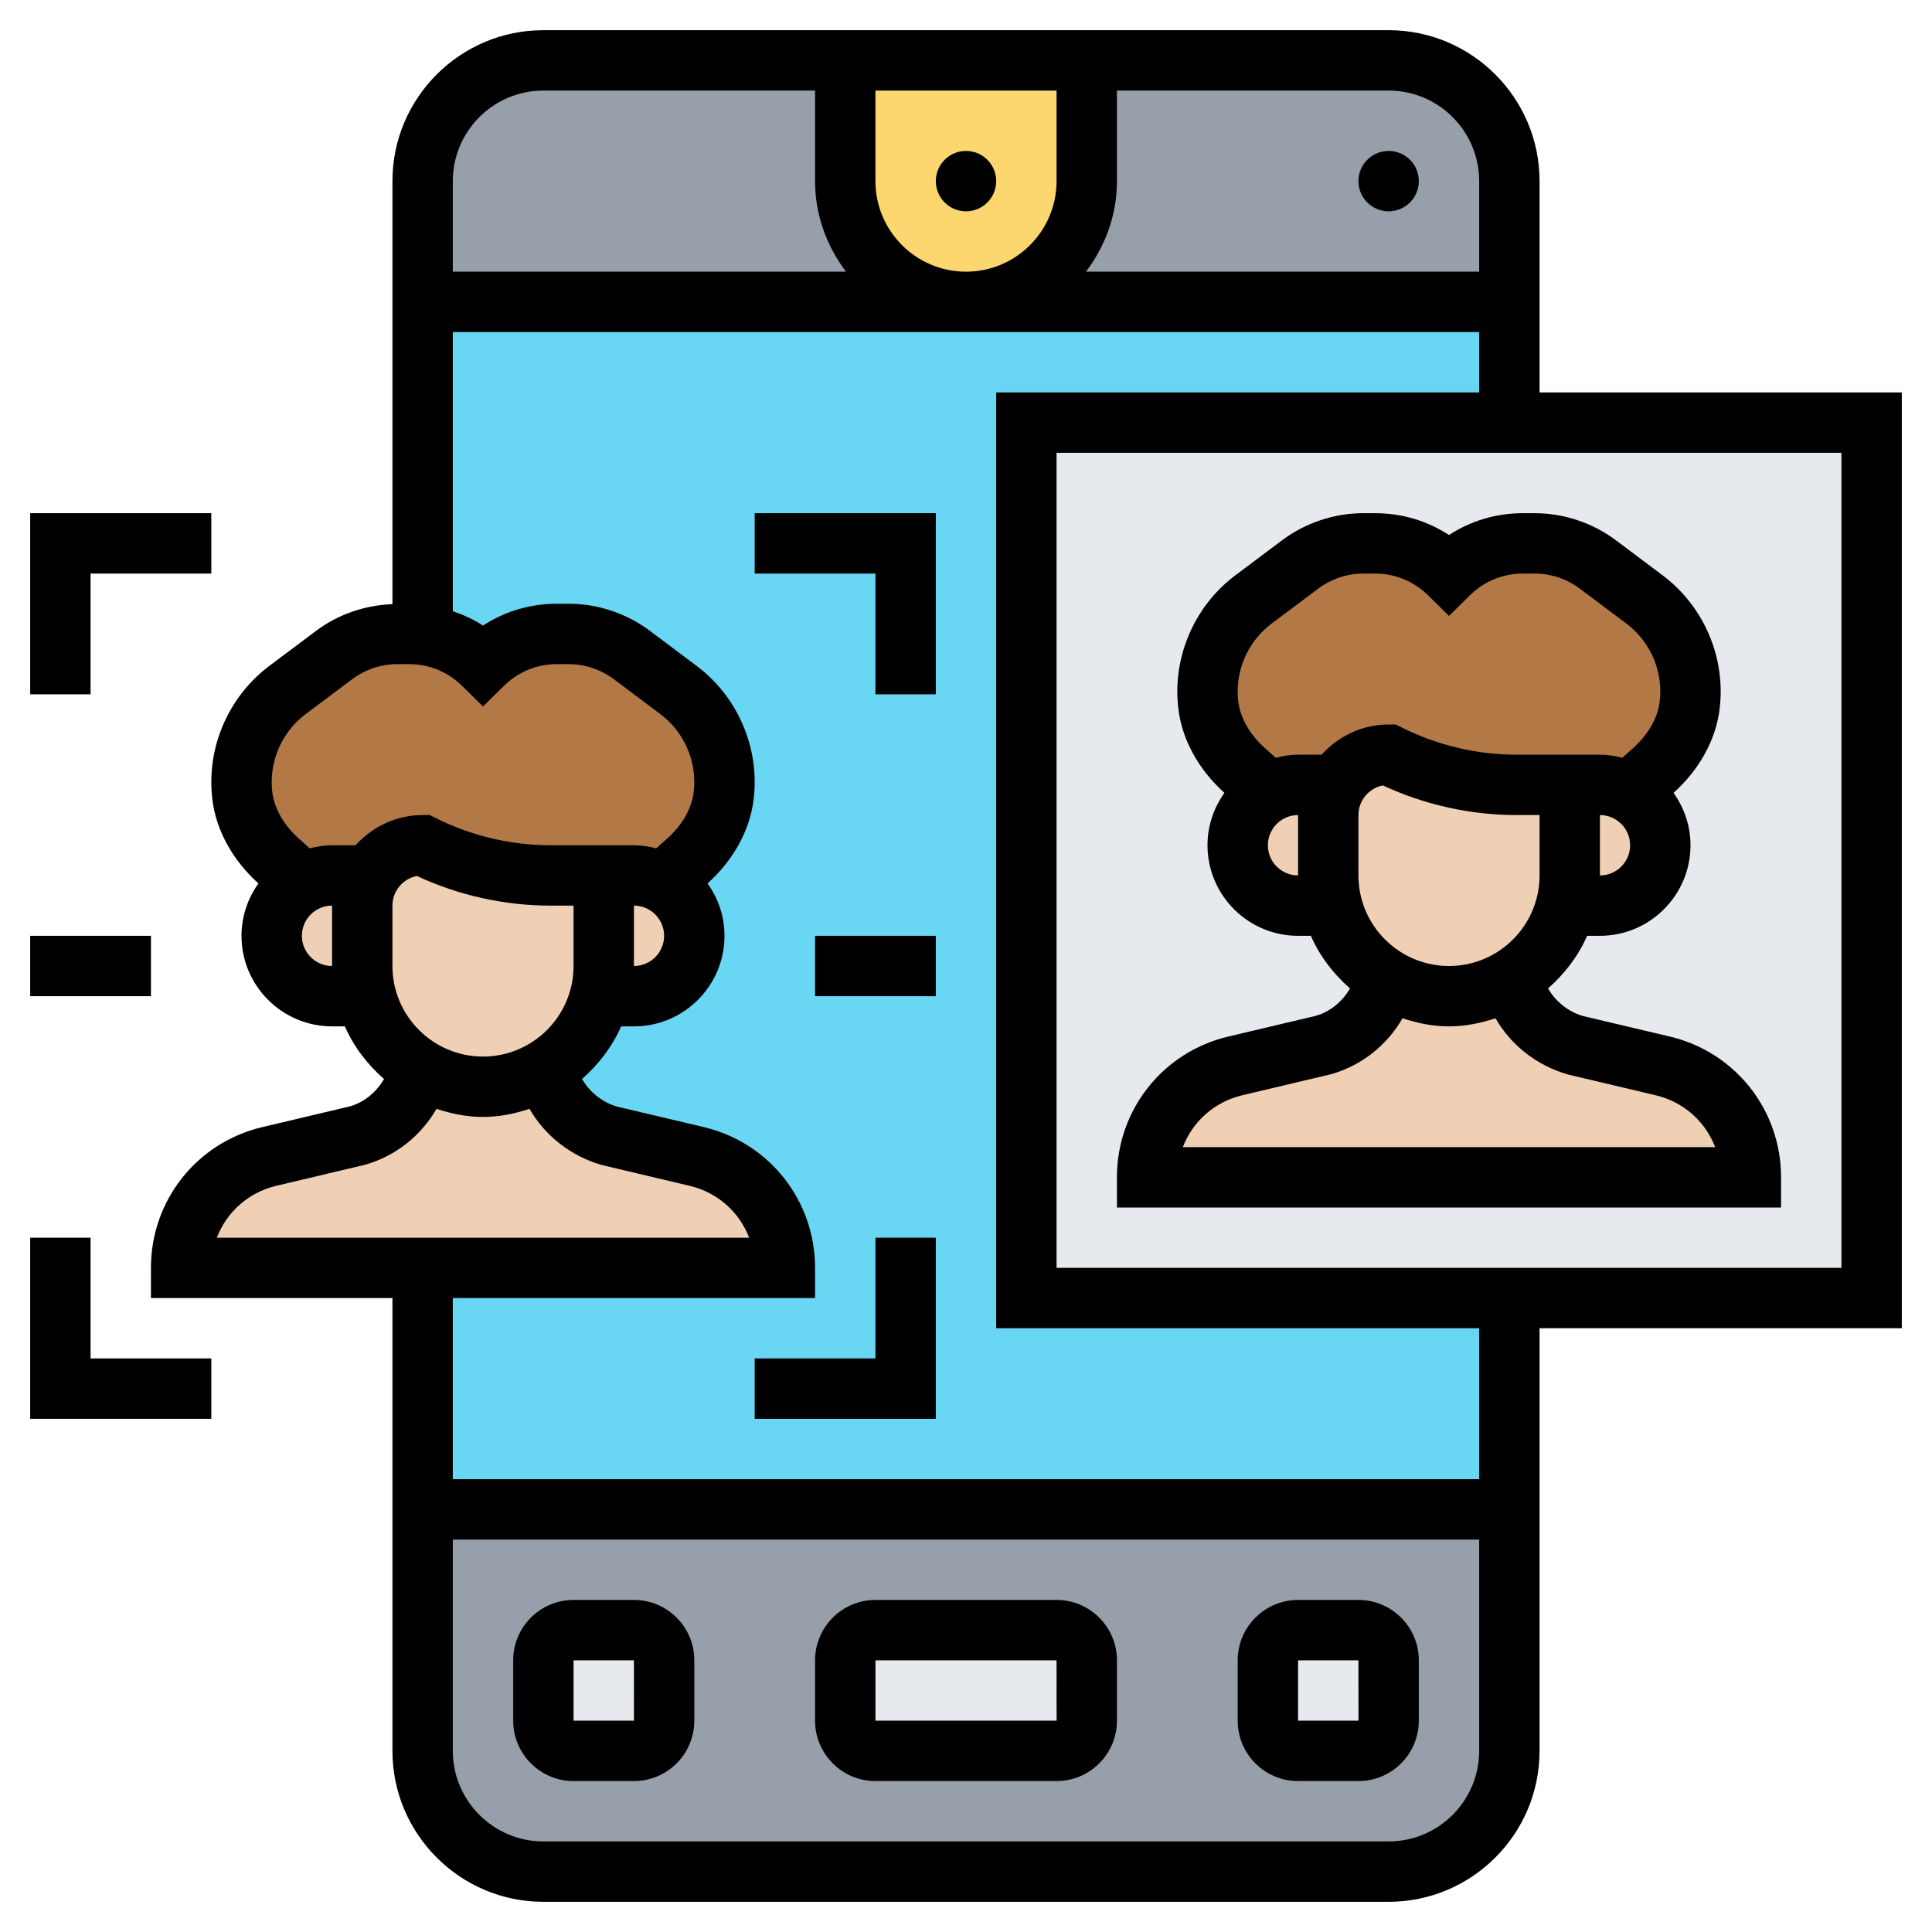 <svg id="Layer_5" enable-background="new 0 0 64 64" height="512" viewBox="0 0 64 64" width="512" xmlns="http://www.w3.org/2000/svg"><g><g><g><path d="m32 10h-18v-4c0-2.21 1.79-4 4-4h10v4c0 2.21 1.79 4 4 4z" fill="#969faa"/></g><g><path d="m46 2c2.21 0 4 1.79 4 4v4h-18c1.1 0 2.1-.45 2.83-1.17.72-.73 1.17-1.73 1.17-2.83v-4z" fill="#969faa"/></g><g><path d="m50 50v8c0 2.21-1.79 4-4 4h-28c-2.21 0-4-1.79-4-4v-8z" fill="#969faa"/></g><g><path d="m28 2h8v4c0 1.1-.45 2.1-1.17 2.83-.73.72-1.73 1.17-2.83 1.17-2.21 0-4-1.79-4-4z" fill="#fcd770"/></g><g><path d="m22 55v2c0 .55-.45 1-1 1h-2c-.55 0-1-.45-1-1v-2c0-.55.45-1 1-1h2c.55 0 1 .45 1 1z" fill="#e6e9ed"/></g><g><path d="m36 55v2c0 .55-.45 1-1 1h-6c-.55 0-1-.45-1-1v-2c0-.55.45-1 1-1h6c.55 0 1 .45 1 1z" fill="#e6e9ed"/></g><g><path d="m46 55v2c0 .55-.45 1-1 1h-2c-.55 0-1-.45-1-1v-2c0-.55.45-1 1-1h2c.55 0 1 .45 1 1z" fill="#e6e9ed"/></g><g><path d="m14 10h36v40h-36z" fill="#69d6f4"/></g><g><path d="m62 14v29h-12-16v-29h16z" fill="#e6e9ed"/></g><g><path d="m12.13 33c-.09-.32-.13-.65-.13-1v-2c0-.36.1-.71.27-1 .35-.6.99-1 1.73-1 1.32.66 2.77 1 4.24 1h1.76v3c0 .35-.04.68-.13 1-.26 1.02-.91 1.88-1.79 2.41-.61.38-1.32.59-2.08.59s-1.47-.21-2.08-.59c-.27-.16-.52-.36-.75-.58-.49-.5-.86-1.13-1.04-1.83z" fill="#f0d0b4"/></g><g><path d="m56 22.9c0 .16-.01.31-.03.46-.1.84-.57 1.6-1.21 2.17l-.8.72c-.28-.16-.61-.25-.96-.25h-1-1.76c-1.47 0-2.92-.34-4.24-1-.74 0-1.38.4-1.73 1h-1.27c-.35 0-.68.09-.96.25l-.8-.72c-.64-.57-1.11-1.33-1.21-2.17-.02-.15-.03-.3-.03-.46 0-1.19.56-2.32 1.52-3.04l1.55-1.16c.6-.46 1.34-.7 2.09-.7h.4c.91 0 1.79.36 2.44 1 .65-.64 1.53-1 2.44-1h.4c.75 0 1.49.24 2.09.7l1.55 1.16c.96.72 1.52 1.85 1.52 3.04z" fill="#b27946"/></g><g><path d="m14 21.03c1.28.39 1.67.64 2 .97.65-.64 1.53-1 2.44-1h.4c.75 0 1.49.24 2.09.7l1.55 1.16c.96.72 1.52 1.85 1.52 3.04 0 .16-.01.31-.03.46-.1.84-.57 1.6-1.21 2.17l-.8.72c-.28-.16-.61-.25-.96-.25h-1-1.76c-1.47 0-2.92-.34-4.24-1-.74 0-1.38.4-1.73 1h-1.27c-.35 0-.68.09-.96.25l-.8-.72c-.64-.57-1.11-1.33-1.21-2.17-.02-.15-.03-.3-.03-.46 0-1.19.56-2.32 1.52-3.04l1.55-1.16c.6-.46 1.34-.7 2.09-.7h.4c.15 0 .3.01.44.03z" fill="#b27946"/></g><g><path d="m18.08 35.42c.24 1.04 1.03 1.9 2.1 2.2l2.9.69c1.71.4 2.92 1.93 2.92 3.69h-12-8c0-.88.3-1.7.82-2.36.52-.65 1.24-1.13 2.1-1.33l2.9-.69c1.07-.3 1.86-1.16 2.1-2.2v-.01c.61.38 1.32.59 2.08.59s1.47-.21 2.08-.59z" fill="#f0d0b4"/></g><g><path d="m23 31c0 1.1-.9 2-2 2h-1.13c.09-.32.13-.65.13-1v-3h1c.35 0 .68.09.96.25.17.09.32.2.45.34.37.36.59.86.59 1.41z" fill="#f0d0b4"/></g><g><path d="m12 32c0 .35.04.68.13 1h-1.13c-.55 0-1.05-.22-1.41-.59-.37-.36-.59-.86-.59-1.41 0-.75.42-1.41 1.04-1.75.28-.16.61-.25.96-.25h1.27c-.17.29-.27.64-.27 1z" fill="#f0d0b4"/></g><g><path d="m50.08 32.42c.24 1.04 1.03 1.9 2.1 2.2l2.9.69c1.71.4 2.92 1.93 2.92 3.69h-20c0-.88.3-1.7.82-2.36.52-.65 1.24-1.13 2.1-1.33l2.9-.69c1.07-.3 1.86-1.16 2.1-2.2v-.01c.61.38 1.32.59 2.08.59s1.47-.21 2.08-.59z" fill="#f0d0b4"/></g><g><path d="m51.87 30c.09-.32.13-.65.13-1v-3h1c.35 0 .68.09.96.25.17.09.32.2.45.34.37.36.59.86.59 1.41 0 1.1-.9 2-2 2z" fill="#f0d0b4"/></g><g><path d="m52 29c0 .35-.04.68-.13 1-.26 1.02-.91 1.88-1.79 2.41-.61.38-1.32.59-2.08.59s-1.47-.21-2.08-.59c-.27-.16-.52-.36-.75-.58-.49-.5-.86-1.13-1.04-1.83-.09-.32-.13-.65-.13-1v-2c0-.36.1-.71.27-1 .35-.6.99-1 1.73-1 1.32.66 2.77 1 4.24 1h1.76z" fill="#f0d0b4"/></g><g><path d="m44 29c0 .35.04.68.13 1h-1.13c-.55 0-1.05-.22-1.41-.59-.37-.36-.59-.86-.59-1.41 0-.75.42-1.41 1.04-1.75.28-.16.61-.25.96-.25h1.27c-.17.29-.27.64-.27 1z" fill="#f0d0b4"/></g></g><g><path d="m35 53h-6c-1.103 0-2 .897-2 2v2c0 1.103.897 2 2 2h6c1.103 0 2-.897 2-2v-2c0-1.103-.897-2-2-2zm-6 4v-2h6l.001 2z"/><path d="m21 53h-2c-1.103 0-2 .897-2 2v2c0 1.103.897 2 2 2h2c1.103 0 2-.897 2-2v-2c0-1.103-.897-2-2-2zm-2 4v-2h2l.001 2z"/><path d="m45 53h-2c-1.103 0-2 .897-2 2v2c0 1.103.897 2 2 2h2c1.103 0 2-.897 2-2v-2c0-1.103-.897-2-2-2zm-2 4v-2h2l.001 2z"/><circle cx="32" cy="6" r="1"/><circle cx="46" cy="6" r="1"/><path d="m59 39c0-2.232-1.517-4.15-3.688-4.664l-2.862-.676c-.501-.143-.914-.479-1.17-.917.548-.481.999-1.067 1.296-1.743h.424c1.654 0 3-1.346 3-3 0-.648-.211-1.244-.562-1.735.861-.775 1.404-1.764 1.527-2.785.023-.19.035-.382.035-.575 0-1.506-.719-2.944-1.924-3.847l-1.547-1.16c-.771-.579-1.727-.898-2.691-.898h-.395c-.879 0-1.722.252-2.443.723-.722-.471-1.564-.723-2.443-.723h-.395c-.964 0-1.92.319-2.691.897l-1.547 1.16c-1.205.904-1.924 2.342-1.924 3.848 0 .193.012.385.034.571.123 1.025.667 2.015 1.527 2.789-.35.491-.561 1.087-.561 1.735 0 1.654 1.346 3 3 3h.424c.297.677.748 1.263 1.297 1.744-.254.437-.657.77-1.127.905l-2.905.688c-2.172.513-3.689 2.431-3.689 4.663v1h22zm-14-10v-2c0-.486.349-.893.81-.982 1.379.643 2.904.982 4.426.982h.764v2c0 1.654-1.346 3-3 3s-3-1.346-3-3zm8 0v-2c.552 0 1 .449 1 1s-.448 1-1 1zm-11-1c0-.551.448-1 1-1v2c-.552 0-1-.449-1-1zm1.78-3h-.78c-.257 0-.502.042-.74.103l-.354-.317c-.506-.452-.82-1.002-.887-1.553-.013-.108-.019-.218-.019-.328 0-.879.42-1.72 1.123-2.248l1.547-1.16c.428-.32.958-.497 1.492-.497h.395c.655 0 1.274.253 1.742.713l.701.689.701-.688c.468-.461 1.087-.714 1.742-.714h.395c.534 0 1.064.177 1.492.497l1.547 1.16c.703.528 1.123 1.368 1.123 2.248 0 .11-.006.22-.021.333-.065.547-.38 1.097-.887 1.549l-.354.316c-.237-.061-.482-.103-.738-.103h-1-1.764c-1.309 0-2.619-.309-3.789-.895l-.211-.105h-.236c-.883 0-1.67.391-2.22 1zm-4.597 13c.322-.844 1.042-1.499 1.967-1.718l2.949-.699c1.013-.289 1.85-.964 2.362-1.851.488.16.999.268 1.539.268.541 0 1.052-.108 1.54-.268.514.888 1.36 1.565 2.405 1.863l2.905.688c.925.219 1.645.874 1.967 1.718h-17.634z"/><path d="m25 19h4v4h2v-6h-6z"/><path d="m29 45h-4v2h6v-6h-2z"/><path d="m3 41h-2v6h6v-2h-4z"/><path d="m3 19h4v-2h-6v6h2z"/><path d="m1 31h4v2h-4z"/><path d="m27 31h4v2h-4z"/><path d="m63 13h-12v-7c0-2.757-2.243-5-5-5h-28c-2.757 0-5 2.243-5 5v14.013c-.908.034-1.801.338-2.529.884l-1.547 1.16c-1.205.904-1.924 2.342-1.924 3.848 0 .193.012.385.034.571.123 1.025.667 2.015 1.527 2.789-.35.491-.561 1.087-.561 1.735 0 1.654 1.346 3 3 3h.424c.297.677.748 1.263 1.297 1.744-.254.437-.657.77-1.127.905l-2.905.688c-2.172.513-3.689 2.431-3.689 4.663v1h8v15c0 2.757 2.243 5 5 5h28c2.757 0 5-2.243 5-5v-14h12zm-14-7v3h-13.026c.635-.838 1.026-1.87 1.026-3v-3h9c1.654 0 3 1.346 3 3zm-20 0v-3h6v3c0 1.654-1.346 3-3 3s-3-1.346-3-3zm-11-3h9v3c0 1.13.391 2.162 1.026 3h-13.026v-3c0-1.654 1.346-3 3-3zm-8 28c0-.551.448-1 1-1v2c-.552 0-1-.449-1-1zm1.78-3h-.78c-.257 0-.502.042-.74.103l-.354-.317c-.506-.452-.82-1.002-.887-1.553-.013-.108-.019-.218-.019-.328 0-.879.42-1.72 1.123-2.248l1.547-1.16c.428-.32.958-.497 1.492-.497h.395c.655 0 1.274.253 1.742.713l.701.689.701-.688c.468-.461 1.087-.714 1.742-.714h.395c.534 0 1.064.177 1.492.497l1.547 1.16c.703.528 1.123 1.368 1.123 2.248 0 .11-.006.22-.021.333-.065.547-.38 1.097-.887 1.549l-.354.316c-.237-.061-.482-.103-.738-.103h-1-1.764c-1.309 0-2.619-.309-3.789-.895l-.211-.105h-.236c-.883 0-1.67.391-2.22 1zm9.22 2c.552 0 1 .449 1 1s-.448 1-1 1zm-8 2v-2c0-.486.349-.893.81-.982 1.379.643 2.904.982 4.426.982h.764v2c0 1.654-1.346 3-3 3s-3-1.346-3-3zm-3.851 7.282 2.949-.699c1.013-.289 1.85-.964 2.362-1.851.489.16 1 .268 1.54.268.541 0 1.052-.108 1.54-.268.514.888 1.36 1.565 2.405 1.863l2.905.688c.925.219 1.645.874 1.967 1.718h-17.634c.322-.845 1.042-1.5 1.966-1.719zm36.851 21.718h-28c-1.654 0-3-1.346-3-3v-7h34v7c0 1.654-1.346 3-3 3zm3-12h-34v-6h12v-1c0-2.232-1.517-4.15-3.688-4.664l-2.862-.676c-.501-.143-.914-.479-1.17-.917.548-.481.999-1.067 1.296-1.743h.424c1.654 0 3-1.346 3-3 0-.648-.211-1.244-.562-1.735.861-.775 1.404-1.764 1.527-2.785.023-.19.035-.382.035-.575 0-1.506-.719-2.944-1.924-3.847l-1.547-1.16c-.771-.579-1.727-.898-2.691-.898h-.395c-.879 0-1.722.252-2.443.723-.312-.203-.65-.357-1-.476v-9.247h34v2h-16v31h16zm12-7h-26v-27h26z"/></g></g></svg>